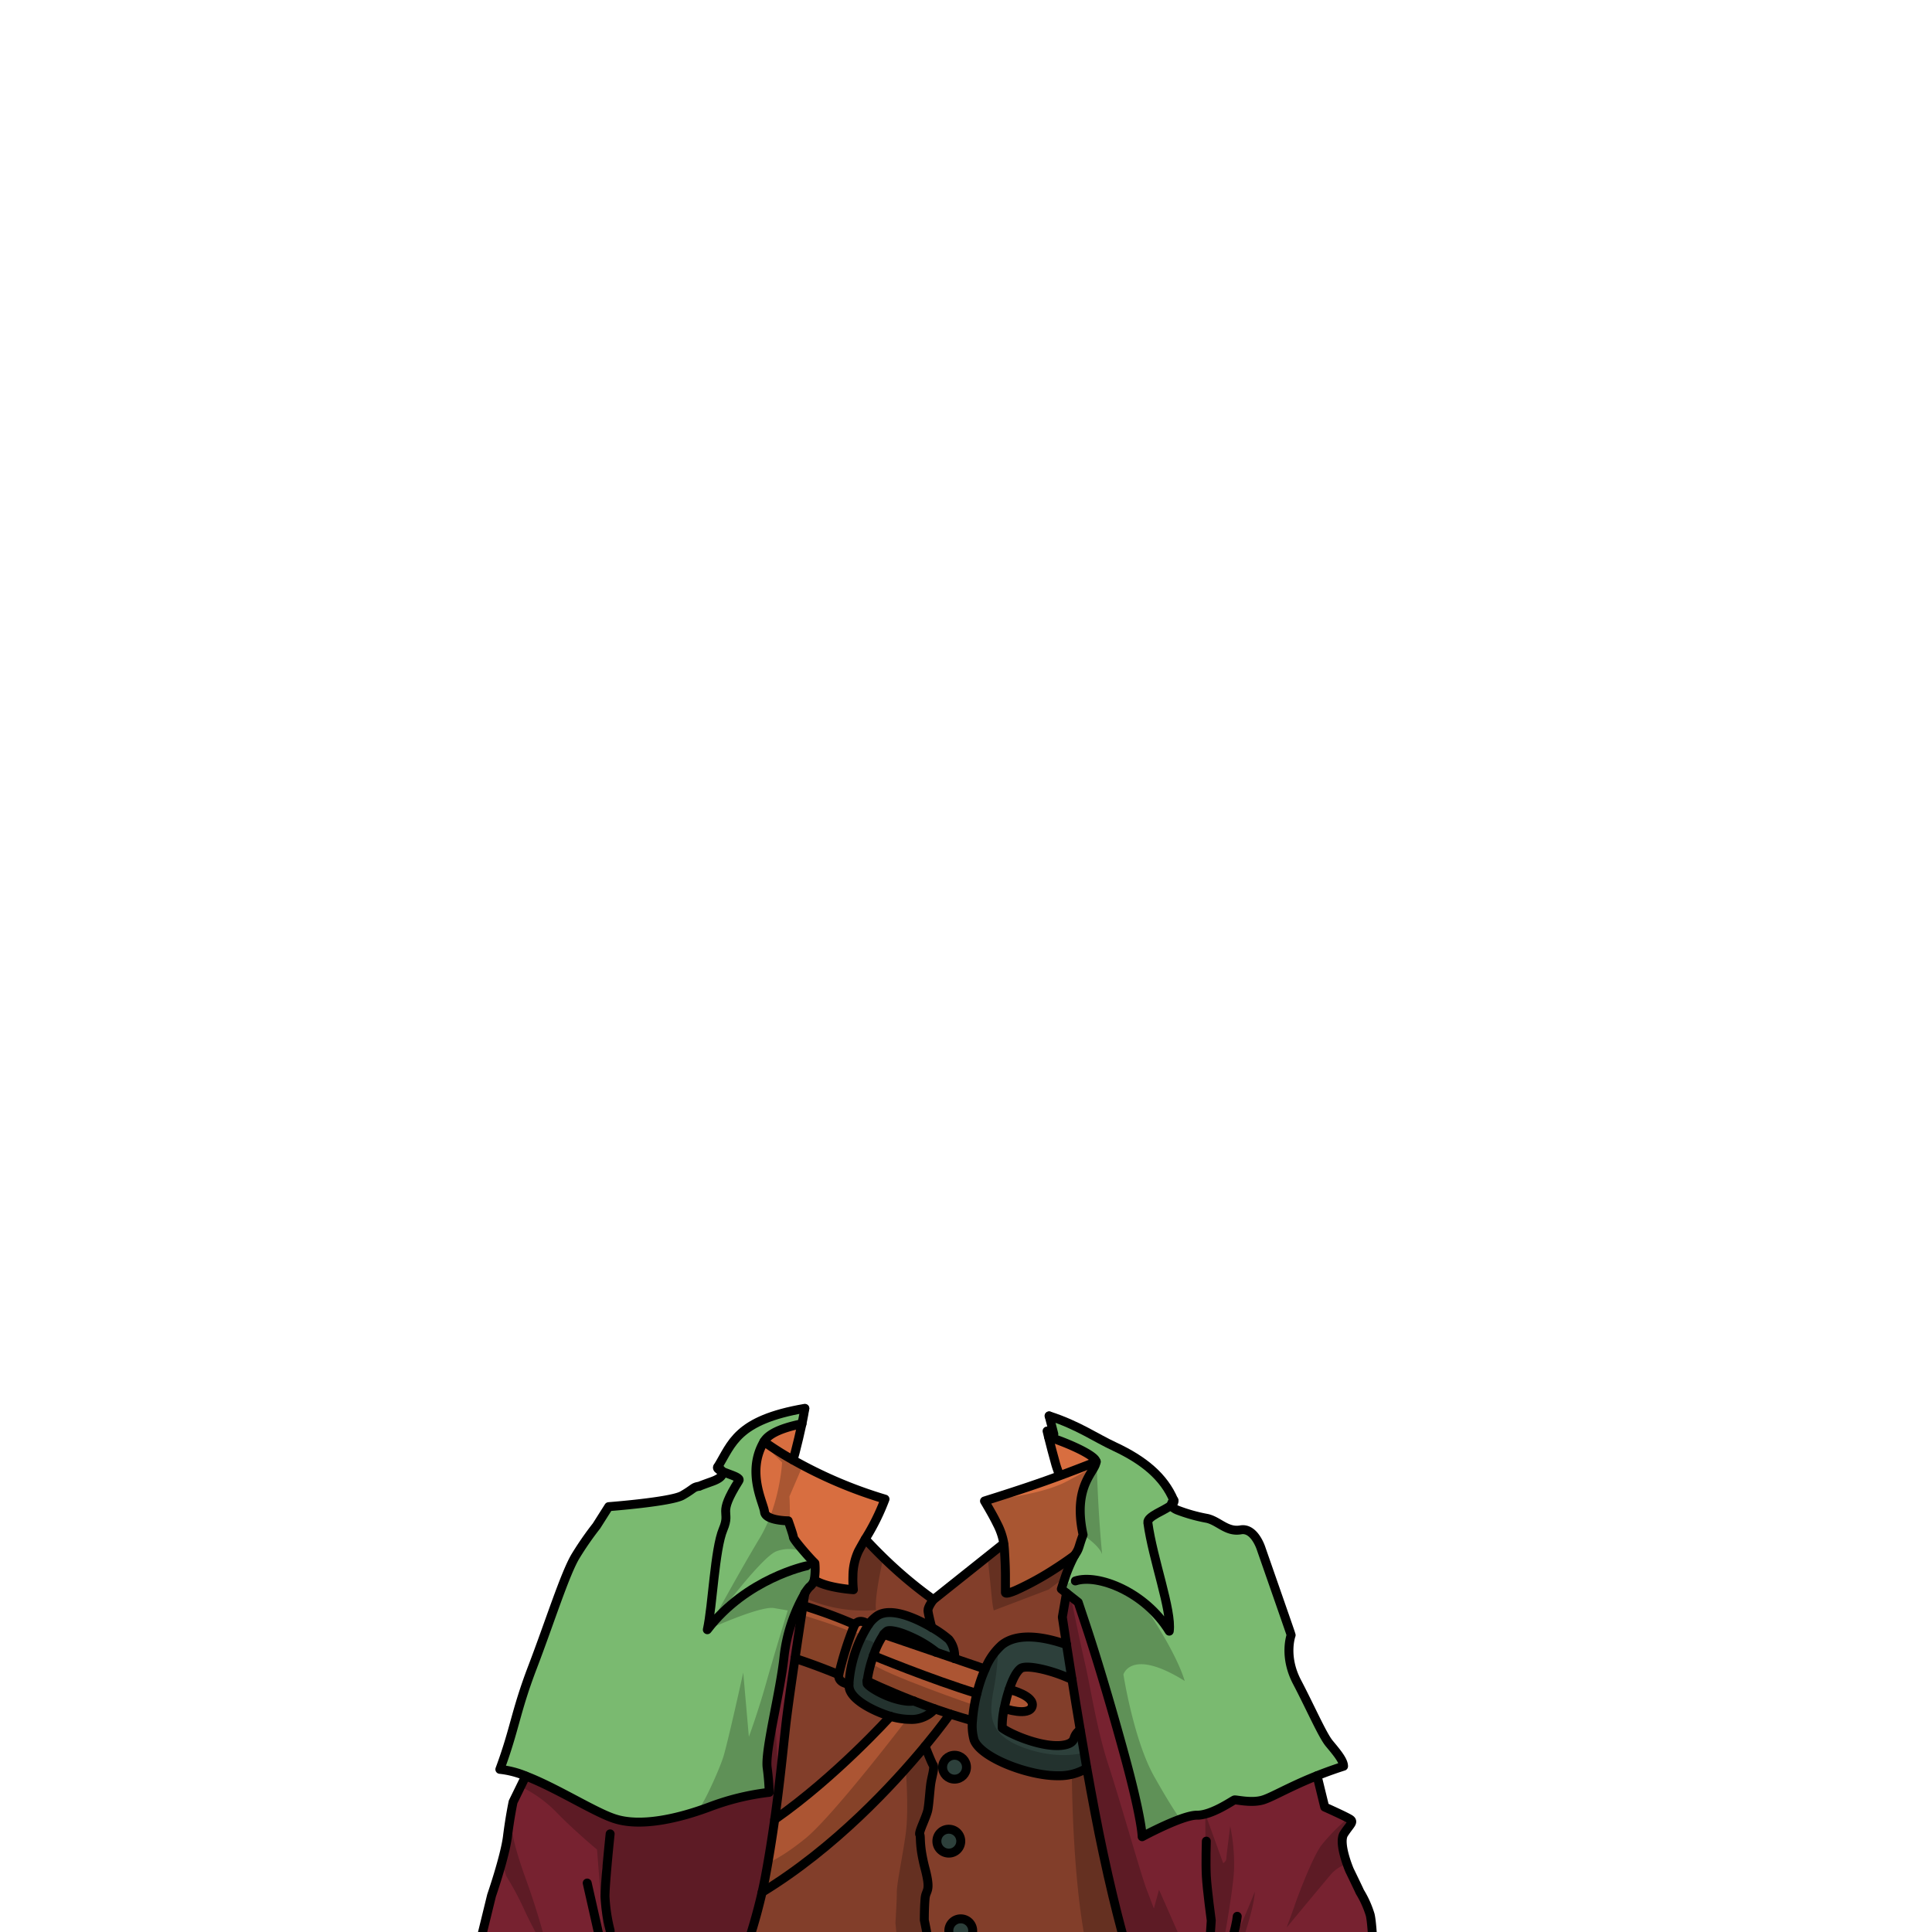 <svg xmlns="http://www.w3.org/2000/svg" viewBox="0 0 432 432">
  <defs>
    <style>.GUNDAN_RAT_OUTFIT_RAT_OUTFIT_1_cls-1{isolation:isolate;}.GUNDAN_RAT_OUTFIT_RAT_OUTFIT_1_cls-2{fill:#7aba70;}.GUNDAN_RAT_OUTFIT_RAT_OUTFIT_1_cls-3{fill:#d86e40;}.GUNDAN_RAT_OUTFIT_RAT_OUTFIT_1_cls-4{fill:#2d403b;}.GUNDAN_RAT_OUTFIT_RAT_OUTFIT_1_cls-5{fill:#823e2a;}.GUNDAN_RAT_OUTFIT_RAT_OUTFIT_1_cls-6{fill:#ac5533;}.GUNDAN_RAT_OUTFIT_RAT_OUTFIT_1_cls-7{fill:#772230;}.GUNDAN_RAT_OUTFIT_RAT_OUTFIT_1_cls-8{fill:none;stroke:#000;stroke-linecap:round;stroke-linejoin:round;stroke-width:2px;}.GUNDAN_RAT_OUTFIT_RAT_OUTFIT_1_cls-9{opacity:0.22;mix-blend-mode:multiply;}</style>
  </defs>
  <g class="GUNDAN_RAT_OUTFIT_RAT_OUTFIT_1_cls-1">
    <g id="Outfit">
      <path class="GUNDAN_RAT_OUTFIT_RAT_OUTFIT_1_cls-2" d="M182.24,350.28a11.46,11.46,0,0,1-.18,3v0a2.36,2.36,0,0,1-.65,1.1l-.44.43-.09.1a10.65,10.65,0,0,0-.9,1.3h0v0a28.41,28.41,0,0,0-1.91,3.81.94.94,0,0,0-.1.23l-.08.18,0,.12c-.42,1-.81,2.08-1.17,3.24a33.39,33.39,0,0,0-1.36,6.53c-.1,1-.24,2-.4,3.13-.31,2-.7,4.15-1.12,6.32a.19.19,0,0,1,0,.08c-.17.9-.35,1.79-.52,2.67-.59,3.05-1.15,6-1.48,8.35,0,0,0,.06,0,.08a18.54,18.54,0,0,0-.25,4.18,54.34,54.34,0,0,1,.47,5.58l-.11,0c-.29,0-1.15.12-2.41.34l-.22,0-1.16.22h0a58.81,58.81,0,0,0-9.2,2.61c-1.4.53-2.6,1-3.66,1.48l-.23.1-1,.42h0c-1.91.79-10.15,1.33-11.81,1.43h0a12.42,12.42,0,0,1-4.81-.77c-4.47-1.49-12.72-6.76-19.56-9.43l-.15-.06a20.78,20.78,0,0,0-5.81-1.5c3.37-9.11,3.45-12.8,7.3-22.86s7.3-21,9.66-24.89a70.23,70.23,0,0,1,4.63-6.67l2.75-4.32s13.95-1,16.46-2.51,2.28-1.81,3.46-2a1.23,1.23,0,0,1,.35-.05h0c.12-.07.66-.3,2.77-1.05,2.29-.81,2.56-1.65,2.28-2.26a2.55,2.55,0,0,0-1-1c1-1.6,1.77-3.21,2.82-4.75l.23-.33a1.43,1.43,0,0,1,.14-.2l.34-.45c.13-.16.25-.32.39-.47s.24-.27.36-.41l.09-.09.29-.3a14.17,14.17,0,0,1,2.16-1.79l.31-.2a19.59,19.59,0,0,1,2.11-1.18l.37-.17.4-.18c.51-.22,1.05-.44,1.64-.64l.68-.24c.53-.18,1.08-.35,1.67-.52.44-.12.91-.25,1.39-.36.85-.21,1.75-.41,2.71-.6l.94-.17.46-.08c0,.18-.05.36-.08.54s-.07.37-.1.56v0c-.08.43-.16.87-.25,1.3h0l-.21,1c-.87.18-1.7.37-2.48.59l-.91.26-.43.14a15.33,15.33,0,0,0-2.29.95c-.2.1-.39.21-.57.32a7.29,7.29,0,0,0-.91.64c-.07.07-.14.12-.2.19a3.92,3.92,0,0,0-.72.88l-.28.5c-3.5,6.63.21,13.26.41,15.2a1.73,1.73,0,0,0,1.18,1.28,12.27,12.27,0,0,0,4.11.71s.21.58.45,1.29a18.78,18.78,0,0,1,.71,2.38.27.27,0,0,0,0,.12l.07.13a3.42,3.42,0,0,0,.23.34c.06.09.13.19.21.29l.42.56.51.63c.84,1,1.89,2.24,2.7,3.1l.63.64c0,.25,0,.48,0,.69A.28.28,0,0,0,182.24,350.28Z" />
      <path class="GUNDAN_RAT_OUTFIT_RAT_OUTFIT_1_cls-2" d="M300.46,394.93a92.81,92.81,0,0,0-9,3.41c-4.51,2-7.35,3.63-9,4.13-2.57.79-6-.1-6.39,0s-3.54,2.35-6.5,3.14a6.72,6.72,0,0,1-1.88.27,11.78,11.78,0,0,0-3.79.9,72.56,72.56,0,0,0-8.37,3.86l-.1.05s0-2.82-2.55-12.89c-.43-1.74-1-3.7-1.55-5.9s-1.16-4.2-1.7-6.13l0,0c-3.13-11.09-5.46-18.36-6.82-22.44v0l-1.65-4.95L239.42,357l-.95-.75-1.16-.92v0c0-.09.13-.44.3-.94l.16-.47c0-.11.07-.22.11-.34a1.59,1.59,0,0,0,.07-.2l.25-.71h0v0c.05-.16.11-.31.17-.47s.15-.43.23-.64l.18-.48c.07-.16.13-.32.19-.48l.12-.32.25-.6c.21-.48.4-.91.59-1.27,0-.07.07-.14.11-.2v0h0a3.37,3.37,0,0,1,.21-.34c1.1-1.57.79-1.65,1.88-4.56-2.16-9.88,1.8-13.42,2.7-15.55a1.63,1.63,0,0,0,.16-.94.92.92,0,0,0-.27-.45.83.83,0,0,0-.13-.14c-.09-.09-.2-.18-.32-.28a3.82,3.82,0,0,0-.42-.31,24,24,0,0,0-3.82-2.06l-.43-.19-.49-.21-1-.42-.52-.21-.55-.21c-.82-.31-1.7-.63-2.62-.94l-.32-1.32,1.51.7-.93-3.61c0-.14-.07-.29-.1-.45l.34.11.87.3,1.14.42,1.09.43c.71.28,1.38.58,2,.88l1,.45c.62.3,1.21.6,1.79.9l.85.45.83.45,1.77.95.75.4.56.29c.57.3,1.14.59,1.73.86,6.41,3,11,6.65,13.2,12h0s-.66.45-.54,1.05a.88.88,0,0,0,.05.15,1.09,1.09,0,0,0,.08.15,1.07,1.07,0,0,0,.23.26l.14.11.21.15a5.53,5.53,0,0,0,.55.28,37.28,37.28,0,0,0,6.75,1.89c2.59.62,4.36,3.1,7.46,2.55S282,346.3,282,346.3s6.38,18.27,6.54,18.8l.16.52s-1.73,4.66,1.31,10.47,5.7,11.93,7.22,13.76S300.46,393.62,300.46,394.93Z" />
      <path class="GUNDAN_RAT_OUTFIT_RAT_OUTFIT_1_cls-3" d="M176.85,319c.78-.22,1.61-.41,2.48-.59l-.06.3c-.43,2-.91,4-1.26,5.34v0c-.09.36-.18.69-.25,1v0c-.12.4-.26.89-.42,1.44a67,67,0,0,1-6.5-4.12,3.92,3.92,0,0,1,.72-.88l.2-.19a7.29,7.29,0,0,1,.91-.64c.18-.11.37-.22.57-.32a15.33,15.33,0,0,1,2.29-.95l.43-.14Z" />
      <path class="GUNDAN_RAT_OUTFIT_RAT_OUTFIT_1_cls-3" d="M222.84,340.59a14.87,14.87,0,0,1,1.54,4.61h0s0,0,0,0A35.67,35.67,0,0,0,222.84,340.59Z" />
      <path class="GUNDAN_RAT_OUTFIT_RAT_OUTFIT_1_cls-3" d="M224.09,345.15l0,.27-3.26,2.6Z" />
      <path class="GUNDAN_RAT_OUTFIT_RAT_OUTFIT_1_cls-3" d="M245,326.72s-2.77,1.18-8.14,3.13c-.51-1.32-.8-2.35-.8-2.35-.33-1.15-.64-2.3-.91-3.34s-.54-2.12-.73-2.86c.92.31,1.8.63,2.62.94l.55.21.52.21,1,.42.49.21.43.19a24,24,0,0,1,3.82,2.06,3.82,3.82,0,0,1,.42.31c.12.1.23.19.32.28l.13.14A.92.92,0,0,1,245,326.72Z" />
      <path class="GUNDAN_RAT_OUTFIT_RAT_OUTFIT_1_cls-4" d="M214.83,429.06a2.67,2.67,0,1,1-2.67,2.67A2.67,2.67,0,0,1,214.83,429.06Z" />
      <circle class="GUNDAN_RAT_OUTFIT_RAT_OUTFIT_1_cls-4" cx="213.44" cy="395.15" r="2.67" />
      <path class="GUNDAN_RAT_OUTFIT_RAT_OUTFIT_1_cls-4" d="M212.16,409a2.67,2.67,0,1,1-2.67,2.66A2.67,2.67,0,0,1,212.16,409Z" />
      <path class="GUNDAN_RAT_OUTFIT_RAT_OUTFIT_1_cls-4" d="M225.65,377.78a34.4,34.4,0,0,0-1.11,4.24,18.68,18.68,0,0,0-.44,4.36c2.06,1.57,9.72,4.74,14.1,3.76,1.43-.32,1.83-.95,2-1.58a3.29,3.29,0,0,1,1.31-1.72c.47,2.79,1,5.66,1.46,8.53a11.84,11.84,0,0,1-6.31,1.69h-.27c-6.54,0-17.14-4.05-18.61-8a11.57,11.57,0,0,1-.36-4.32,34.91,34.91,0,0,1,1-6.11,32.85,32.85,0,0,1,1.84-5.47,14.23,14.23,0,0,1,3.71-5.34c3.74-3,10.08-1.64,14.51-.07.33,2.17.75,4.81,1.22,7.77-4.63-2.18-10.33-3.4-11.51-2.45C227.23,373.88,226.35,375.69,225.65,377.78Z" />
      <path class="GUNDAN_RAT_OUTFIT_RAT_OUTFIT_1_cls-4" d="M194.21,363.26a7.51,7.51,0,0,1,1.91-1.94c3-2,8.49.39,12.21,2.58h0a23.85,23.85,0,0,1,3.83,2.67,6,6,0,0,1,1.28,4.29l-4.18-1.43a.26.26,0,0,0,0-.09,25.92,25.92,0,0,0-5.48-3.3c-3.56-1.64-5.13-1.51-5.41-1.33a3,3,0,0,0-.74.73,18,18,0,0,0-2.31,4.75,27.16,27.16,0,0,0-1.42,5.68,4.6,4.6,0,0,0,0,.63c.74,1,4.86,3.4,8.59,3.85a6.54,6.54,0,0,0,1.88,0c1.45.57,3,1.15,4.62,1.73a1.92,1.92,0,0,1-.38.53,6.84,6.84,0,0,1-5.07,1.85,16,16,0,0,1-4.37-.69c-3.23-.94-8.58-3.46-9.2-6.26a4.19,4.19,0,0,1-.09-.93A28,28,0,0,1,194.21,363.26Z" />
      <path class="GUNDAN_RAT_OUTFIT_RAT_OUTFIT_1_cls-3" d="M244.87,327.66c-.9,2.13-4.86,5.67-2.7,15.55-1.09,2.91-.78,3-1.88,4.56-1.2.89-2.43,1.74-3.65,2.54l-.45.29a66.21,66.21,0,0,1-9.05,5c-1.41.6-2.28.8-2.32.5V356l0-.33v0c0-.71,0-1.86,0-3.33,0-1.2-.05-2.61-.13-4.15-.06-1-.09-1.89-.2-2.72,0,0,0,0,0,0a.88.88,0,0,0,0-.16h0a14.87,14.87,0,0,0-1.54-4.61c-.64-1.32-1.55-2.94-2.81-5.07l.5-.16c6.86-2.15,12.34-4,16.36-5.51,5.37-2,8.14-3.13,8.14-3.13A1.63,1.63,0,0,1,244.87,327.66Z" />
      <path class="GUNDAN_RAT_OUTFIT_RAT_OUTFIT_1_cls-3" d="M197.89,335.2a49.63,49.63,0,0,1-4.47,9c-.51.89-1,1.76-1.5,2.69a13.33,13.33,0,0,0-1.2,5.49,22.15,22.15,0,0,0,.1,3.07s-5.61-.34-8.44-2a2.07,2.07,0,0,1-.32-.19,11.46,11.46,0,0,0,.18-3,.28.28,0,0,1,0-.09c0-.21,0-.44,0-.69l-.63-.64c-.81-.86-1.86-2.06-2.7-3.1l-.51-.63-.42-.56c-.08-.1-.15-.2-.21-.29a3.42,3.42,0,0,1-.23-.34l-.07-.13a.27.27,0,0,1,0-.12,18.78,18.78,0,0,0-.71-2.38c-.24-.71-.45-1.29-.45-1.29a12.27,12.27,0,0,1-4.11-.71A1.73,1.73,0,0,1,171,338c-.2-1.94-3.91-8.57-.41-15.2l.28-.5a67,67,0,0,0,6.5,4.12A99.54,99.54,0,0,0,197.89,335.2Z" />
      <path class="GUNDAN_RAT_OUTFIT_RAT_OUTFIT_1_cls-5" d="M253.3,440.28a2.81,2.81,0,0,1-.1-.31c-.08-.25-.17-.51-.25-.79-.14-.43-.28-.89-.43-1.4l-.32-1.08a1.54,1.54,0,0,0,0-.17c-.09-.33-.19-.66-.29-1-.45-1.55-1-3.37-1.5-5.49l-.06-.22c-1.06-4.08-2.3-9.22-3.65-15.5-1-4.73-2.07-10.24-3.09-15.87-.1-.51-.19-1-.27-1.48s-.16-.87-.23-1.29c0-.1,0-.2-.05-.29a1.56,1.56,0,0,1-.28.16,9.79,9.79,0,0,1-3,1.18h0a14.61,14.61,0,0,1-3,.34h-.27a23.87,23.87,0,0,1-4.61-.51l-.13,0a31.9,31.9,0,0,1-3.45-.9l-.18-.05a31.13,31.13,0,0,1-6.25-2.7c-2-1.17-3.5-2.48-4-3.78a11.57,11.57,0,0,1-.36-4.32c-.57-.15-1.16-.32-1.76-.5l-.69-.2-.09,0-1.09-.34-1.4-.44-.23.32,0,.06a.05.05,0,0,1,0,0c-.67.94-2.49,3.41-5.27,6.77-1.23,1.49-2.66,3.16-4.25,4.95l-.07.07h0l-.21.24,0,0A154.91,154.91,0,0,1,175.21,420h0c-1.56,1.07-3.15,2.11-4.78,3.1l-.18.75a124.86,124.86,0,0,1-4.64,15.25c-.29.78-.46,1.21-.46,1.21h88.18Zm-39.86-47.8a2.67,2.67,0,1,1-2.67,2.67A2.66,2.66,0,0,1,213.44,392.48Zm-3.95,19.2a2.67,2.67,0,1,1,2.67,2.67A2.66,2.66,0,0,1,209.49,411.68Zm5.34,22.72a2.67,2.67,0,1,1,2.66-2.67A2.66,2.66,0,0,1,214.83,434.4Z" />
      <path class="GUNDAN_RAT_OUTFIT_RAT_OUTFIT_1_cls-5" d="M224.54,382a18.68,18.68,0,0,0-.44,4.36c2.06,1.57,9.72,4.74,14.1,3.76,1.43-.32,1.83-.95,2-1.58a3.29,3.29,0,0,1,1.31-1.72c-.68-4-1.3-7.87-1.85-11.29-4.63-2.18-10.33-3.4-11.51-2.45-1,.78-1.84,2.59-2.54,4.68.21,0,5.81,1.45,5.14,3.78S224.54,382,224.54,382Z" />
      <path class="GUNDAN_RAT_OUTFIT_RAT_OUTFIT_1_cls-5" d="M209.21,369.34a25.92,25.92,0,0,0-5.48-3.3c-3.56-1.64-5.13-1.51-5.41-1.33a3,3,0,0,0-.74.73l11.68,4A.26.26,0,0,0,209.21,369.34Z" />
      <path class="GUNDAN_RAT_OUTFIT_RAT_OUTFIT_1_cls-5" d="M240.29,347.77a3.37,3.37,0,0,0-.21.34h0v0c0,.06-.07.13-.11.2-.19.36-.38.79-.59,1.27-.09.19-.17.39-.25.6l-.12.32c-.07.16-.13.32-.19.48l-.18.48c-.08.21-.16.43-.23.64s-.12.31-.17.47v0h0l-.25.71c0,.07-.05.14-.07.2s-.08.23-.11.34l-.16.47c-.17.5-.28.85-.3.94v0l1.16.92-.13.75-.8,4.61,0,.27c.11.72.43,2.85.9,5.92-4.43-1.57-10.77-2.94-14.51.07a6.87,6.87,0,0,0-.74.69s0,0,0,0v0a15.65,15.65,0,0,0-2.91,4.58l-6.82-2.33a6,6,0,0,0-1.28-4.29,23.85,23.85,0,0,0-3.83-2.67c-3.72-2.19-9.17-4.56-12.21-2.58a7.51,7.51,0,0,0-1.91,1.94c-2.11-1.62-3.1,0-3.1,0A108.34,108.34,0,0,0,179.55,359c.2-1.3.34-2.22.4-2.57v0c0-.05,0-.09,0-.11v0h0a10.65,10.65,0,0,1,.9-1.3l.09-.1.44-.43a2.36,2.36,0,0,0,.65-1.1v0a2.07,2.07,0,0,0,.32.19c2.83,1.66,8.44,2,8.44,2a22.15,22.15,0,0,1-.1-3.07,13.33,13.33,0,0,1,1.2-5.49c.49-.93,1-1.8,1.5-2.69.87,1,2.27,2.43,4.08,4.19a95.77,95.77,0,0,0,11.15,9.34l12.15-9.68,0,0,3.26-2.6.25-.2s0,0,0,0a.88.88,0,0,1,0,.16s0,0,0,0c.11.83.14,1.69.2,2.72.08,1.54.12,2.95.13,4.15,0,1.47,0,2.62,0,3.33v0c0,.12,0,.23,0,.33v.12c0,.3.91.1,2.32-.5a66.21,66.21,0,0,0,9.05-5l.45-.29C237.86,349.51,239.09,348.66,240.29,347.77Z" />
      <path class="GUNDAN_RAT_OUTFIT_RAT_OUTFIT_1_cls-5" d="M193.84,376.5c.74,1,4.86,3.4,8.59,3.85a6.54,6.54,0,0,0,1.88,0c-6.13-2.38-10.46-4.48-10.46-4.48A4.6,4.6,0,0,0,193.84,376.5Z" />
      <path class="GUNDAN_RAT_OUTFIT_RAT_OUTFIT_1_cls-5" d="M199.11,383.77c-3.23-.94-8.58-3.46-9.2-6.26a4.19,4.19,0,0,1-.09-.93s-2.52-.23-2.27-2.12c0,0-4.7-2-9.78-3.63-.88,5.94-1.76,12.13-2.1,15.26-.55,4.89-1.24,12.19-2.45,20.76C186.92,397.29,199.11,383.77,199.11,383.77Z" />
      <path class="GUNDAN_RAT_OUTFIT_RAT_OUTFIT_1_cls-6" d="M225.65,377.78a34.4,34.4,0,0,0-1.11,4.24s5.57,1.92,6.25-.46S225.86,377.82,225.65,377.78Z" />
      <path class="GUNDAN_RAT_OUTFIT_RAT_OUTFIT_1_cls-6" d="M213.44,370.86l-4.18-1.43-11.68-4a18,18,0,0,0-2.31,4.75,27.16,27.16,0,0,0-1.42,5.68s4.33,2.1,10.46,4.48c1.45.57,3,1.15,4.62,1.73a1.92,1.92,0,0,1-.38.53,6.84,6.84,0,0,1-5.07,1.85,16,16,0,0,1-4.37-.69s-12.19,13.52-25.89,23.08c-.54,3.8-1.17,7.86-1.95,12.06-.26,1.43-.55,2.83-.86,4.2,16.27-9.92,29.41-24.17,36.44-32.66,3.59-4.34,5.58-7.19,5.58-7.19,1.64.54,3.33,1,5,1.51a34.91,34.91,0,0,1,1-6.11,32.85,32.85,0,0,1,1.84-5.47l-6.82-2.33Z" />
      <path class="GUNDAN_RAT_OUTFIT_RAT_OUTFIT_1_cls-6" d="M189.82,376.58a28,28,0,0,1,4.39-13.32c-2.11-1.62-3.1,0-3.1,0A108.34,108.34,0,0,0,179.55,359c-.42,2.75-1.1,7.23-1.78,11.86,5.08,1.64,9.78,3.63,9.78,3.63C187.3,376.35,189.82,376.58,189.82,376.58Z" />
      <path class="GUNDAN_RAT_OUTFIT_RAT_OUTFIT_1_cls-7" d="M273.51,440.32h-20.2c-1.17-3.62-3.63-12-6.66-26-1.2-5.59-2.45-12.25-3.64-18.93-.5-2.87-1-5.74-1.46-8.53-.68-4-1.3-7.87-1.85-11.29-.47-3-.89-5.6-1.22-7.77-.59-3.83-.94-6.19-.94-6.19l.93-5.36h0l2.61,2.06,1.57,4.71c1.57,4.71,4.55,14,8.63,28.9s4.1,18.79,4.1,18.79,9-4.87,12.26-4.81,8-3.3,8.38-3.41,3.82.79,6.39,0c1.65-.5,7.58-3.45,12.09-5.41l1.71,7s4.71,2.1,5.66,2.72,0,1.16-1.36,3.25,1.25,8.17,1.25,8.17,2.09,4.29,2.3,4.81a22.24,22.24,0,0,1,2.31,5.13c.62,2.52.83,12.15.83,12.15Z" />
      <path class="GUNDAN_RAT_OUTFIT_RAT_OUTFIT_1_cls-7" d="M136.43,440.32h-32.2l3.3-6.6,2.41-9.84s3-8.69,3.56-13.19,1.26-7.75,1.26-7.75l2.82-5.77c6.88,2.65,15.22,8,19.72,9.49,5.88,2,14.5,0,21.56-2.67A55.62,55.62,0,0,1,172,400.77a54.34,54.34,0,0,0-.47-5.58c-.47-3.92,3-17.06,3.79-24.81A36.59,36.59,0,0,1,180,356.24c0,.07-.17,1.1-.42,2.73-.42,2.75-1.1,7.23-1.78,11.86-.88,5.94-1.76,12.13-2.1,15.26-.55,4.89-1.24,12.19-2.45,20.76-.54,3.8-1.17,7.86-1.95,12.06-.26,1.43-.55,2.83-.86,4.2a125.83,125.83,0,0,1-5.28,17.21Z" />
      <path class="GUNDAN_RAT_OUTFIT_RAT_OUTFIT_1_cls-8" d="M240.45,353.5c5-1.65,15.62,2.43,21,11.23.63-4.64-3.69-16.1-4.79-24.27-.19-1.4,3.76-2.7,5.26-3.92.45-.36.69-.71.54-1.06-2.23-5.32-6.79-9-13.2-12-4.33-2-8.09-4.75-14.69-6.89" />
      <path class="GUNDAN_RAT_OUTFIT_RAT_OUTFIT_1_cls-8" d="M180.38,350.12s-13.51,2.83-22.22,14.29c1.18-5.34,1.65-18,3.53-22.45s-1.55-2.83,3.55-10.92c.62-1-5.4-2-4.77-3,3.22-5.2,4.16-10.5,19.5-13.13" />
      <path class="GUNDAN_RAT_OUTFIT_RAT_OUTFIT_1_cls-8" d="M262.5,335.48s-.66.46-.54,1.06c.07.34.39.72,1.26,1.1a37.28,37.28,0,0,0,6.75,1.89c2.59.62,4.36,3.1,7.46,2.55S282,346.3,282,346.3s6.38,18.27,6.54,18.8l.16.52s-1.73,4.66,1.31,10.47,5.7,11.93,7.22,13.76,3.19,3.77,3.19,5.08a92.81,92.81,0,0,0-9,3.41c-4.51,2-7.35,3.63-9,4.13-2.57.79-6-.1-6.39,0s-5.08,3.45-8.38,3.41-12.26,4.81-12.26,4.81,0-3.88-4.1-18.79-7.06-24.19-8.63-28.9l-1.57-4.71-2.61-2.06-1.16-.92s.26-.84.65-2a31.06,31.06,0,0,1,2.33-5.57c1.1-1.57.79-1.65,1.88-4.56-2.51-11.46,3.23-14.39,2.86-16.49-.18-1-4.26-3.29-10.58-5.42" />
      <path class="GUNDAN_RAT_OUTFIT_RAT_OUTFIT_1_cls-8" d="M179.33,318.36c-4.16.84-7.42,2.1-8.51,4-4,6.8-.08,13.71.13,15.7s5.29,2,5.29,2,1.16,3.25,1.16,3.67,2.56,3.45,4.18,5.17l.63.64a14.1,14.1,0,0,1-.15,3.77,3.12,3.12,0,0,1-1.1,1.56,9.16,9.16,0,0,0-1,1.4" />
      <path class="GUNDAN_RAT_OUTFIT_RAT_OUTFIT_1_cls-8" d="M160.47,328.06s3.12,1.65-1.3,3.22-2,.86-3.13,1.1-.94.55-3.46,2-16.47,2.51-16.47,2.51l-2.74,4.32a70.23,70.23,0,0,0-4.63,6.67c-2.36,3.85-5.82,14.84-9.66,24.89s-3.93,13.75-7.31,22.86a20.78,20.78,0,0,1,5.81,1.5c6.88,2.65,15.22,8,19.72,9.49,5.88,2,14.5,0,21.56-2.67A55.62,55.62,0,0,1,172,400.77a54.34,54.34,0,0,0-.47-5.58c-.47-3.92,3-17.06,3.79-24.81A36.59,36.59,0,0,1,180,356.24" />
      <path class="GUNDAN_RAT_OUTFIT_RAT_OUTFIT_1_cls-8" d="M240.29,347.77c-1.2.89-2.43,1.74-3.65,2.54l-.45.29a66.21,66.21,0,0,1-9.05,5c-1.41.6-2.28.8-2.32.5V356c0-.1,0-.21,0-.33v0c0-.71,0-1.86,0-3.33,0-1.2-.05-2.61-.13-4.15-.06-1-.09-1.89-.2-2.72,0,0,0,0,0,0a.88.88,0,0,0,0-.16h0a14.87,14.87,0,0,0-1.54-4.61c-.64-1.32-1.55-2.94-2.81-5.07l.5-.16c6.86-2.15,12.34-4,16.36-5.51,5.37-2,8.14-3.13,8.14-3.13" />
      <path class="GUNDAN_RAT_OUTFIT_RAT_OUTFIT_1_cls-8" d="M182.06,353.27a2.07,2.07,0,0,0,.32.19c2.83,1.66,8.44,2,8.44,2a22.15,22.15,0,0,1-.1-3.07,13.33,13.33,0,0,1,1.2-5.49c.49-.93,1-1.8,1.5-2.69a49.63,49.63,0,0,0,4.47-9,99.54,99.54,0,0,1-20.57-8.75,67,67,0,0,1-6.5-4.12" />
      <path class="GUNDAN_RAT_OUTFIT_RAT_OUTFIT_1_cls-8" d="M224.38,345.2h0s0,0,0,0l-.25.2-3.26,2.6,0,0-12.15,9.68a95.77,95.77,0,0,1-11.15-9.34c-1.81-1.76-3.21-3.24-4.08-4.19" />
      <path class="GUNDAN_RAT_OUTFIT_RAT_OUTFIT_1_cls-8" d="M177.77,370.83c5.08,1.64,9.78,3.63,9.78,3.63a72.54,72.54,0,0,1,3.56-11.2A108.34,108.34,0,0,0,179.55,359" />
      <path class="GUNDAN_RAT_OUTFIT_RAT_OUTFIT_1_cls-8" d="M165.13,440.32a125.83,125.83,0,0,0,5.28-17.21c.31-1.37.6-2.77.86-4.2.78-4.2,1.41-8.26,1.95-12.06,1.21-8.57,1.9-15.87,2.45-20.76.34-3.13,1.22-9.32,2.1-15.26.68-4.63,1.36-9.11,1.78-11.86.25-1.63.4-2.66.42-2.73h0" />
      <path class="GUNDAN_RAT_OUTFIT_RAT_OUTFIT_1_cls-8" d="M238.47,356.23l-.93,5.36s.35,2.36.94,6.19c.33,2.17.75,4.81,1.22,7.77.55,3.42,1.17,7.28,1.85,11.29.47,2.79,1,5.66,1.46,8.53,1.19,6.68,2.44,13.34,3.64,18.93,3,14.06,5.49,22.4,6.66,26" />
      <path class="GUNDAN_RAT_OUTFIT_RAT_OUTFIT_1_cls-8" d="M294.5,397.06l1.71,7s4.71,2.1,5.66,2.72,0,1.16-1.36,3.25,1.25,8.17,1.25,8.17,2.09,4.29,2.3,4.81a22.24,22.24,0,0,1,2.31,5.13c.62,2.52.83,12.15.83,12.15h-203l3.3-6.6,2.41-9.84s3-8.69,3.56-13.19,1.26-7.75,1.26-7.75l2.82-5.77" />
      <path class="GUNDAN_RAT_OUTFIT_RAT_OUTFIT_1_cls-8" d="M208.33,363.9a23.85,23.85,0,0,1,3.83,2.67,6,6,0,0,1,1.28,4.29" />
      <path class="GUNDAN_RAT_OUTFIT_RAT_OUTFIT_1_cls-8" d="M208.93,382.08a1.92,1.92,0,0,1-.38.53,6.84,6.84,0,0,1-5.07,1.85,16,16,0,0,1-4.37-.69c-3.23-.94-8.58-3.46-9.2-6.26a4.19,4.19,0,0,1-.09-.93,28,28,0,0,1,4.39-13.32,7.51,7.51,0,0,1,1.91-1.94c3-2,8.49.39,12.21,2.58" />
      <path class="GUNDAN_RAT_OUTFIT_RAT_OUTFIT_1_cls-8" d="M209.26,369.43a.26.26,0,0,0,0-.09,25.92,25.92,0,0,0-5.48-3.3c-3.56-1.64-5.13-1.51-5.41-1.33a3,3,0,0,0-.74.73,18,18,0,0,0-2.31,4.75,27.16,27.16,0,0,0-1.42,5.68,4.6,4.6,0,0,0,0,.63c.74,1,4.86,3.4,8.59,3.85a6.54,6.54,0,0,0,1.88,0" />
      <path class="GUNDAN_RAT_OUTFIT_RAT_OUTFIT_1_cls-8" d="M243,395.37a11.84,11.84,0,0,1-6.31,1.69h-.27c-6.54,0-17.14-4.05-18.61-8a11.57,11.57,0,0,1-.36-4.32,34.91,34.91,0,0,1,1-6.11,32.85,32.85,0,0,1,1.84-5.47,14.23,14.23,0,0,1,3.71-5.34c3.74-3,10.08-1.64,14.51-.07" />
      <path class="GUNDAN_RAT_OUTFIT_RAT_OUTFIT_1_cls-8" d="M239.7,375.55c-4.63-2.18-10.33-3.4-11.51-2.45-1,.78-1.84,2.59-2.54,4.68a34.4,34.4,0,0,0-1.11,4.24,18.68,18.68,0,0,0-.44,4.36c2.06,1.57,9.72,4.74,14.1,3.76,1.43-.32,1.83-.95,2-1.58a3.29,3.29,0,0,1,1.31-1.72" />
      <path class="GUNDAN_RAT_OUTFIT_RAT_OUTFIT_1_cls-8" d="M189.82,376.58s-2.52-.23-2.27-2.12" />
      <path class="GUNDAN_RAT_OUTFIT_RAT_OUTFIT_1_cls-8" d="M191.11,363.26s1-1.62,3.1,0h0" />
      <polyline class="GUNDAN_RAT_OUTFIT_RAT_OUTFIT_1_cls-8" points="220.26 373.19 213.44 370.86 213.44 370.86 209.26 369.43 197.58 365.44" />
      <path class="GUNDAN_RAT_OUTFIT_RAT_OUTFIT_1_cls-8" d="M193.85,375.87s4.33,2.1,10.46,4.48c1.45.57,3,1.15,4.62,1.73,1.14.4,2.31.79,3.5,1.18,1.64.54,3.33,1,5,1.51" />
      <path class="GUNDAN_RAT_OUTFIT_RAT_OUTFIT_1_cls-8" d="M195.27,370.19s12.75,5.28,23.15,8.47" />
      <path class="GUNDAN_RAT_OUTFIT_RAT_OUTFIT_1_cls-8" d="M208.33,363.9h0c-.05-.18-.78-3-.83-3.78s1.15-2.38,1.15-2.38" />
      <path class="GUNDAN_RAT_OUTFIT_RAT_OUTFIT_1_cls-8" d="M170.41,423.11c16.27-9.92,29.41-24.17,36.44-32.66,3.59-4.34,5.58-7.19,5.58-7.19" />
      <path class="GUNDAN_RAT_OUTFIT_RAT_OUTFIT_1_cls-8" d="M173.22,406.85c13.7-9.56,25.89-23.08,25.89-23.08" />
      <path class="GUNDAN_RAT_OUTFIT_RAT_OUTFIT_1_cls-8" d="M206.85,390.45s1.43,3.7,1.8,4.22-.26,2.52-.49,3.92-.4,4.45-.67,6-2.14,5.07-1.83,5.6-.21,2.3,1.19,7.64.18,4.6,0,6.7-.17,4.81-.17,4.81,1.18,5.66,1.39,8a28.59,28.59,0,0,1,.09,3" />
      <path class="GUNDAN_RAT_OUTFIT_RAT_OUTFIT_1_cls-8" d="M131.3,421.05c.83,3.71,3.14,13.91,4.36,19.27" />
      <path class="GUNDAN_RAT_OUTFIT_RAT_OUTFIT_1_cls-8" d="M136.43,410.06s-1.15,10.89-1.15,14a38.81,38.81,0,0,0,1.15,7.64v8.59" />
      <path class="GUNDAN_RAT_OUTFIT_RAT_OUTFIT_1_cls-8" d="M276.65,428.49c-.23,2.38-1.68,7.3-3.14,11.83" />
      <path class="GUNDAN_RAT_OUTFIT_RAT_OUTFIT_1_cls-8" d="M269.74,411.68s-.16,4.87,0,7.85,1.1,9.9,1.1,9.9l-.59,8.95v1.94" />
      <circle class="GUNDAN_RAT_OUTFIT_RAT_OUTFIT_1_cls-8" cx="213.44" cy="395.15" r="2.67" />
      <path class="GUNDAN_RAT_OUTFIT_RAT_OUTFIT_1_cls-8" d="M209.49,411.68a2.67,2.67,0,1,0,2.67-2.66A2.66,2.66,0,0,0,209.49,411.68Z" />
      <path class="GUNDAN_RAT_OUTFIT_RAT_OUTFIT_1_cls-8" d="M212.16,431.73a2.67,2.67,0,1,0,2.67-2.67A2.66,2.66,0,0,0,212.16,431.73Z" />
      <path class="GUNDAN_RAT_OUTFIT_RAT_OUTFIT_1_cls-8" d="M225.65,377.78h0c.21,0,5.81,1.45,5.14,3.78s-6.25.46-6.25.46" />
      <path class="GUNDAN_RAT_OUTFIT_RAT_OUTFIT_1_cls-8" d="M234.61,316.62c0,.16.07.31.1.45l.93,3.61-1.51-.7.32,1.32c.19.74.44,1.74.73,2.86s.58,2.19.91,3.34c0,0,.29,1,.8,2.35" />
      <path class="GUNDAN_RAT_OUTFIT_RAT_OUTFIT_1_cls-8" d="M177.32,326.45c.16-.55.3-1,.42-1.44v0c.07-.28.16-.61.25-1v0c.35-1.38.83-3.3,1.26-5.34l.06-.3.21-1h0c.09-.43.17-.87.25-1.3h0c0-.19.07-.38.1-.56s.06-.36.08-.54" />
      <g class="GUNDAN_RAT_OUTFIT_RAT_OUTFIT_1_cls-9">
        <path d="M158.16,364.41S170,359,173.08,359.57l3.06.53s-2.83,9.13-4.76,16-3.93,12.25-3.93,12.25L166.19,374s-3.5,15.84-4.45,18.83-4.18,10.1-5.49,11.67-2.32,1.54-2.32,1.54,6.78-3.56,11.2-4.23,6.85-1,6.85-1a22.6,22.6,0,0,1-.24-9.69c1.1-4.84,2-11.29,3.13-17.43s2.89-12.9,3-13.16a41.39,41.39,0,0,1,3.09-5.66,6.56,6.56,0,0,0,1.1-1.56l.18-3.06s-.12-.73-5.49,1S163.37,357.29,158.16,364.41Z" />
        <path d="M116.44,399.49a28.53,28.53,0,0,1,8,5.75c3.69,3.85,9.06,8.33,9.06,8.33s1.51,19.71,1.8,21.28l-.74-17,.74-2.51,2.33,24.94h27.52a130.6,130.6,0,0,0,6.64-24.19c1.81-11.91,2.35-16.15,2.35-16.15l-.9-18-4,15.81.24,3.51a28.81,28.81,0,0,0-10.64,2.24c-5.07,2.27-13.57,4.67-17.45,3.73s-11.82-3.93-15.94-6.83a17.5,17.5,0,0,0-7.7-3.23Z" />
        <path d="M239.67,396.72s.07,29.76,4.63,43.6h9s-7.79-30.12-10.3-44.95A23.58,23.58,0,0,1,239.67,396.72Z" />
        <path d="M239.42,357s1.89,9.32,3.15,14.76,2.66,14.92,5.23,22.74,7.28,24.58,8.59,28,1.62,4.24,1.62,4.24l1.15-4.19,4.45,10.1,7,7.49H253.31s-5.72-18.85-8.18-30.52a128.16,128.16,0,0,1-2.77-18l-4.82-30,.8-4.61Z" />
        <path d="M197.5,348.4s-2,8.53-1.63,11.62a32.24,32.24,0,0,1-15.49-2.52l.2-1.53.82-1.57,1.11-1.06a64.93,64.93,0,0,0,7.92,2c.31-6.17,2.33-9.94,3-10.8A32.33,32.33,0,0,0,197.5,348.4Z" />
        <path d="M202.53,395.47s.72,9.23,0,14.49-2,11.06-2,13.15-.31,6.87-.31,6.87l1,10.34h6.89l-1.31-10.66s.11-6.29.56-7.19a4.91,4.91,0,0,0,.37-2.15l-.59-2.12s-1.65-7.24-1.45-8.78,1.59-2.46,2.27-9.6l.75-4.51-1.7-4.32Z" />
        <path d="M255,357.74s7.71,10.85,9.91,18.13c-12-7.48-13.71-1.45-13.71-1.45s2.3,14.67,6.85,22.75,5.9,9.56,5.9,9.56l-8.58,4s-2.76-16.33-5.8-24.92-6.85-22.53-6.85-22.53l-1.65-4.95-3.77-3s.88-1.61,4.35-2.08,7.88,1,9.6,2A31.43,31.43,0,0,1,255,357.74Z" />
        <path d="M269.52,405.61s-.15,12.43,1.05,18.72.27,9,.27,9l-.87,7h5.66s4.86-12.9,4.94-17.35c-5.18,13.29-7.77,15.65-7.77,15.65s3-15.71,3.14-20.77a42.19,42.19,0,0,0-.86-9.54s-.87,6.75-.87,7.3-.7,1-.7,1Z" />
        <path d="M301.42,406.55a44.11,44.11,0,0,0-5.91,6c-2.2,2.9-5.82,12.85-6,13.45s-1.81,5-1.81,5,8.32-10.05,9.74-11.7a7.48,7.48,0,0,1,2.8-2.15l.55-.47s-.94-4.16-.26-6,1.74-2.91,1.66-3.46S301.42,406.55,301.42,406.55Z" />
        <path d="M114.37,407.45s-.44,2.58,3.07,12.32a172.63,172.63,0,0,1,5.33,17.51,99.41,99.41,0,0,1-5.33-9.81,66.9,66.9,0,0,0-4.25-8l-.92-3.06s1.43-7.3,1.46-7.5A15.58,15.58,0,0,1,114.37,407.45Z" />
        <path d="M174.88,327s-.47,9.37-5,16.91c-4.18,6.92-10.21,17.95-11.18,19.71-.08.16-.13.24-.13.24s11.62-15.82,15.08-17a8,8,0,0,1,5.92.16,11,11,0,0,1-2.94-6.81c0-3.82-.11-5.6-.11-5.6l2.85-6.62L170.83,323Z" />
        <path d="M246.44,347.56c-.63-2-4.27-4.35-4.27-4.35l-1.38,4.45-.71.45h0l-.63.4-.4.26a0,0,0,0,1,0,0l-2.39,1.52-.45.29A74.85,74.85,0,0,1,225.42,356l-.07,0a1.64,1.64,0,0,1-.53.12c-.23,0-.21-.93-.15-2.27,0-.46,0-1,.07-1.54a28.13,28.13,0,0,0-.33-6.87s0,0,0,0a.83.83,0,0,0,0-.15,35.67,35.67,0,0,0-1.52-4.63c-1.11-2.82-2.31-5.23-2.31-5.23s11.78-.89,18.06-4.24c4.18-2.23,5.72-3.12,6.28-3.46a2.51,2.51,0,0,0,.32-.21S245.45,337.19,246.44,347.56Z" />
        <path d="M178.68,364.69l-.57,6.25,9.44,3.52a2,2,0,0,0,2.43,2.12c.18,2.56,2.3,4.84,7.75,6.68s9.63,1.68,11.49-1.08c-5.45-2-5.8-1.92-5.8-1.92s-7.24-.49-9.21-3.95a32,32,0,0,1,1.06-6.12s.81-2.64-.36-3.17a4.07,4.07,0,0,0-2.25-.3s.05-1.92-2.19-1.76c-2.79-1.33-11.24-3.9-11.24-3.9Z" />
        <path d="M217.87,381.3s-20.25-6.95-23.32-9.58l-.32,4.34s14.11,6.3,23.23,8.71C217.52,381.92,217.87,381.3,217.87,381.3Z" />
        <path d="M242.38,391.89s-5.58,1.81-13.55-1.13-7.66-7.52-6.64-13a57.59,57.59,0,0,0,1-9.26s-5.87,8.11-5.55,16,5.13,9.92,14.14,12.07,11.53-1.18,11.53-1.18Z" />
        <path d="M202.76,384.48S186.23,406.16,180,411.16s-9,5.63-9,5.63l-1.34,6.32a96.84,96.84,0,0,0,29.77-23.81l12.81-15.72-3-1.4-4.26-1.3S206.89,382.69,202.76,384.48Z" />
        <path d="M240.07,348.12v0l-1.47,4.2-.37.28h0l-3.76,2.83-12.24,4.66s-.21-.21-.53-3.51-.88-8.55-.88-8.55l0,0,3.24-2.87,0,.27.56,8.4.12,1.79v0c0,.12,0,.23,0,.33v.12l.53-.12.07,0c.47-.1,1.14-.25,1.72-.36.37-.06.71-.11.93-.13.68,0,8.18-4.86,11-6.67a0,0,0,0,0,0,0,4.64,4.64,0,0,0,.4-.26Z" />
      </g>
    </g>
  </g>
</svg>